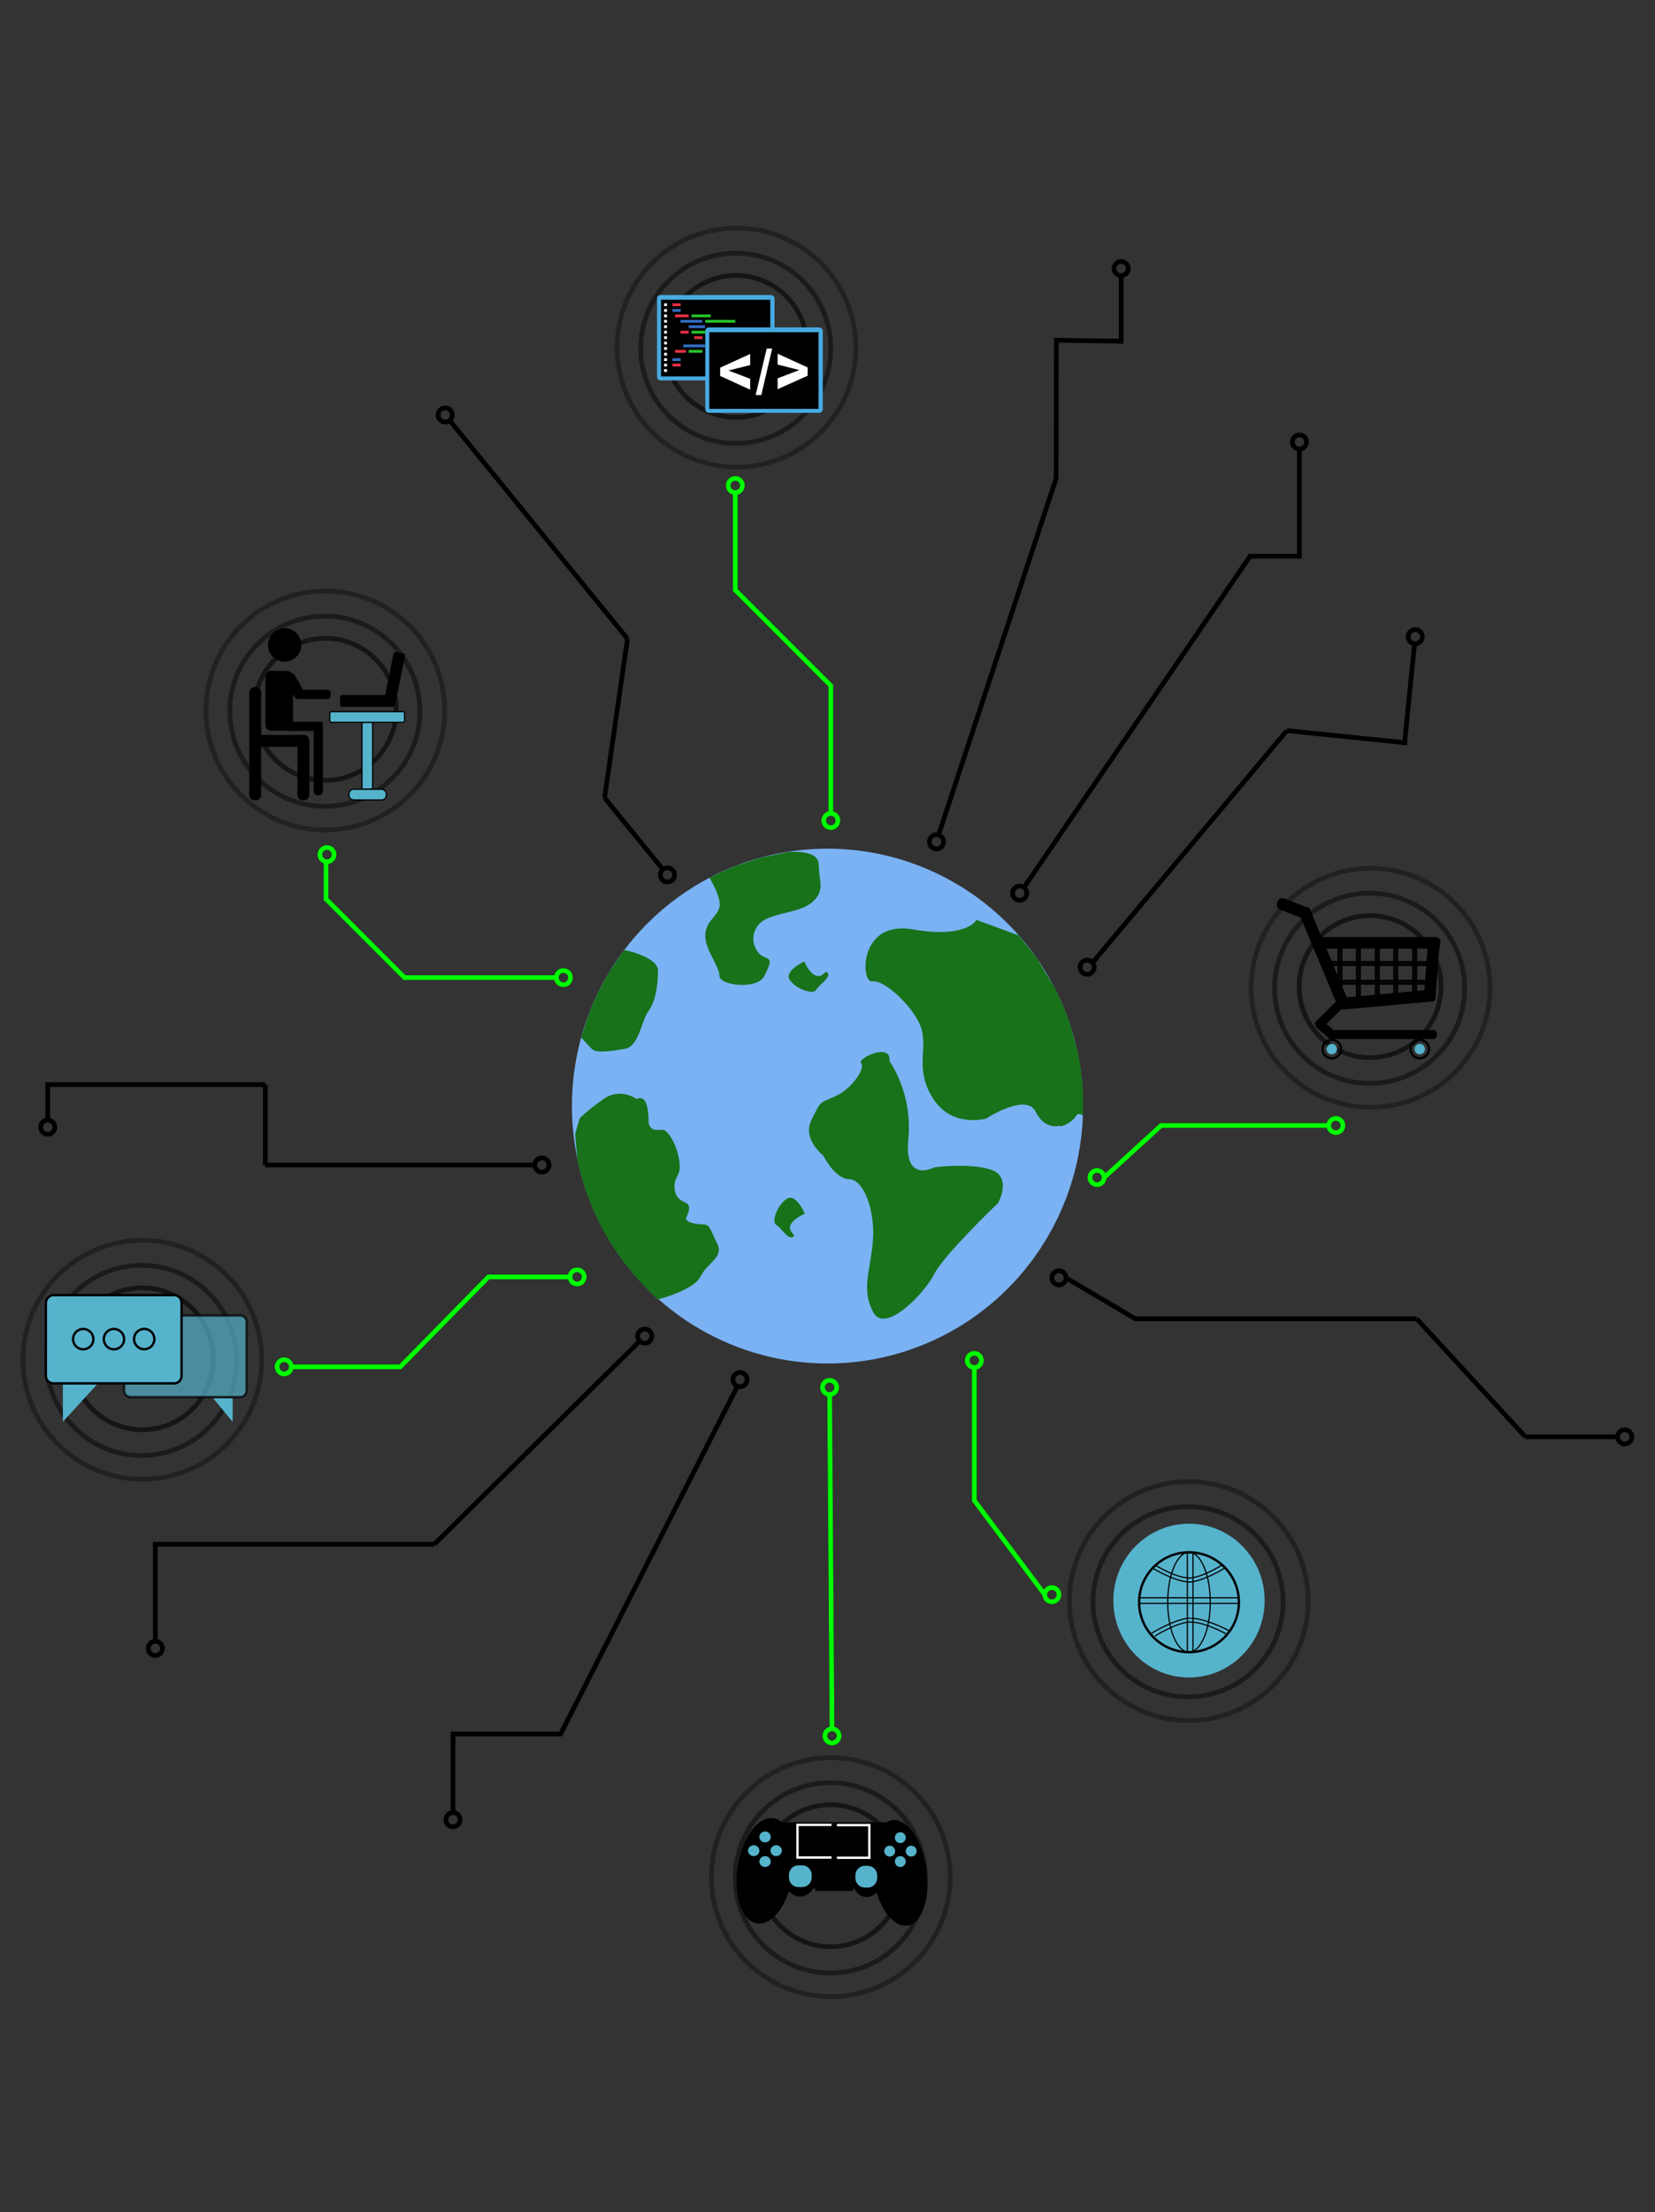 <?xml version="1.0" encoding="utf-8"?>
<!-- Generator: Adobe Illustrator 24.1.0, SVG Export Plug-In . SVG Version: 6.00 Build 0)  -->
<svg version="1.1" id="Layer_1" xmlns="http://www.w3.org/2000/svg" xmlns:xlink="http://www.w3.org/1999/xlink" x="0px" y="0px"
	 viewBox="0 0 700 935" style="enable-background:new 0 0 700 935;" xml:space="preserve">
<rect x="0" y="0" width="700" height="935" fill="#333333" stroke="none"/>
<style type="text/css">
	.st0{fill:#7AB2F4;}
	.st1{fill:none;stroke:#000000;stroke-width:2;stroke-miterlimit:10;}
	.st2{fill:#177219;}
	.st3{fill:none;stroke:#00FF00;stroke-width:2;stroke-miterlimit:10;}
	.st4{opacity:0.36;fill:none;stroke:#000000;stroke-width:2;stroke-miterlimit:10;enable-background:new    ;}
	.st5{opacity:0.47;fill:none;stroke:#000000;stroke-width:2;stroke-miterlimit:10;enable-background:new    ;}
	.st6{opacity:0.59;fill:none;stroke:#000000;stroke-width:2;stroke-miterlimit:10;enable-background:new    ;}
	.st7{fill:#56B3CC;stroke:#000000;stroke-width:0.5;stroke-miterlimit:10;}
	.st8{stroke:#000000;stroke-width:0.5;stroke-miterlimit:10;}
	.st9{opacity:0.47;fill:none;stroke:#000000;stroke-width:2;stroke-miterlimit:9.999;enable-background:new    ;}
	.st10{opacity:0.59;fill:none;stroke:#000000;stroke-width:2;stroke-miterlimit:10;enable-background:new    ;}
	.st11{opacity:0.7;fill:#56B3CC;stroke:#000000;stroke-miterlimit:10;}
	.st12{fill:#56B3CC;}
	.st13{fill:#56B3CC;stroke:#000000;stroke-miterlimit:10;}
	.st14{fill:none;stroke:#000000;stroke-miterlimit:10;}
	.st15{fill:none;stroke:#000000;stroke-width:1;stroke-miterlimit:10;}
	.st16{stroke:#000000;stroke-width:1;stroke-miterlimit:10.001;}
	.st17{fill:#020100;stroke:#020100;stroke-miterlimit:10;}
	.st18{stroke:#020100;stroke-miterlimit:10;}
	.st19{fill:none;stroke:#FFFFFF;stroke-miterlimit:10;}
	.st20{stroke:#000000;stroke-width:1;stroke-miterlimit:10.002;}
	.st21{fill:#020100;}
	.st22{opacity:0.59;fill:none;stroke:#000000;stroke-width:2;stroke-miterlimit:10;enable-background:new    ;}
	.st23{fill:none;stroke:#000000;stroke-width:0.5;stroke-miterlimit:10;}
	.st24{fill:#47ABE2;}
	.st25{fill:#FFFFFF;}
	.st26{fill:#E53042;}
	.st27{fill:#326CBF;}
	.st28{fill:#26C42A;}
</style>
<g id="jorden">
	<ellipse class="st0" cx="350" cy="467.5" rx="108.1" ry="108.8"/>
	<path class="st1" d="M311.8,404.6"/>
	<path class="st2" d="M430.9,395.4l7.4,9.3l7.8,12.8l4.3,9.4l2.2,6l3.4,12.5l0.9,4.7l1.2,10.7v10.7c0,0-2.1-1.7-3.1,0.3s-6,5-7,4
		c0,0-6,2-10-6s-21,3-21,3s-14,4-22-8s-3-20-5-29s-16-22-21-21s-6-26,17-22s27-4,27-4L430.9,395.4z"/>
	<path class="st2" d="M300.1,371l6.8-3.2l4.8-2l8.5-2.8l2.6-0.7l10-2.1c0,0,13.5-1.7,13.5,5.3s3,11-3,16s-19,4-23,10s0,12,3,13
		s3,2,0,8s-19,4-19,0s-6-11-6-17s5-8,6-12S300.1,371,300.1,371z"/>
	<path class="st2" d="M340.2,406.4c0,0-9,4-6,8s10,6,11,4s6-5,5-7s-2,2-5,1S340.2,406.4,340.2,406.4z"/>
	<path class="st2" d="M249.4,427.6l3.4-7.8l3.8-7.1l1.3-2.2l6.1-9c0,0,14.3,2.8,14.3,8.8s-1,13-4,17s-4,15-10,16s-12,2-14,0
		s-4.5-4.8-4.5-4.8L249.4,427.6z"/>
	<path class="st2" d="M348.2,488.4c0,0-9-7-5-15s3-7,10-10s13-12,11-14s13-9,12-1c6.3,9.8,9.1,21.4,8,33c-2,19,11,12,11,12
		s15-2,24,1s3,14,3,14s-23,22-27,30s-21,26-26,16s-1-17,0-30s-4-26-10-26S348.2,488.4,348.2,488.4z"/>
	<path class="st2" d="M245,493.7l1.4,5.1l2,6.1l2.8,7.1l2.9,6l2.6,4.8l2.5,4l3,4.5l5.9,7.5l6.7,7.2l3.4,3.2c0,0,15.1-3.7,18.1-9.7
		s10-8,7-14s-3-8-6-8s-8-1-7-3s2-5,0-6s-5-2-5-7s3-4,2-11s-5-13-7-13s-6,1-6-4s-1-11-5-9c0,0-7-5-14,0c-3.5,2.4-6.9,5.1-10,8
		c0,0-2,6-2,7s1,11.3,1,11.3L245,493.7z"/>
	<path class="st2" d="M340.4,513c0,0-3.8-9.1-7.8-6.2c-4.1,2.9-6.3,9.8-4.3,10.9c2,1.1,4.8,6.1,6.9,5.2c2.1-0.9-2-2.1-0.9-5
		C335.4,515,340.4,513,340.4,513z"/>
</g>
<g id="symbols">
	<g id="arbejde">
		<g id="line_x5F_5">
			<circle class="st1" cx="238.3" cy="413.2" r="3"/>
			<circle class="st1" cx="138.3" cy="361.2" r="3"/>
			<polyline class="st1" points="235.3,413.2 171.1,413.2 137.9,380 137.9,364.2 			"/>
		</g>
		<g id="line_x5F_5_x5F_anim">
			<circle id="circle_x5F_5_x5F_start" class="st3" cx="238.3" cy="413.2" r="3"/>
			<circle id="circle_x5F_5_x5F_end" class="st3" cx="138.3" cy="361.2" r="3"/>
			<polyline id="path_x5F_5" class="st3" points="235.3,413.2 171.1,413.2 137.9,380 137.9,364.2 			"/>
		</g>
		<g id="symbol_x5F_5">
			<circle class="st4" cx="137.6" cy="300.3" r="50.5"/>
			<circle class="st5" cx="137.4" cy="300.6" r="40.2"/>
			<circle class="st6" cx="137.6" cy="299.8" r="30"/>
			<path class="st7" d="M149.6,333.6h11.8c1.1,0,2,0.9,2,2v0.5c0,1.1-0.9,2-2,2h-11.8c-1.1,0-2-0.9-2-2v-0.5
				C147.6,334.5,148.4,333.6,149.6,333.6z"/>
			<rect x="153.1" y="305.3" class="st7" width="4.5" height="28.2"/>
			<path class="st7" d="M140.1,300.8h30.4c0.3,0,0.6,0.3,0.6,0.6v3.3c0,0.3-0.3,0.6-0.6,0.6h-30.4c-0.3,0-0.6-0.3-0.6-0.6v-3.3
				C139.6,301.1,139.9,300.8,140.1,300.8z"/>
			<path class="st8" d="M167.4,275.8l3.2,0.6c0.3,0.1,0.6,0.4,0.5,0.7l-4.1,20.1c-0.1,0.3-0.4,0.6-0.7,0.5l-3.2-0.6
				c-0.3-0.1-0.6-0.4-0.5-0.7l4.1-20.1C166.6,276.1,167.1,275.8,167.4,275.8z"/>
			<path class="st8" d="M166.7,294.6v3.3c0,0.3-0.3,0.6-0.6,0.6h-21.4c-0.3,0-0.6-0.3-0.6-0.6v-3.3c0-0.3,0.3-0.6,0.6-0.6h21.4
				C166.4,294.1,166.7,294.3,166.7,294.6z"/>
			<circle class="st8" cx="120.4" cy="272.6" r="6.8"/>
			<path class="st8" d="M114.7,283.8h6.8c1.2,0,2.2,1,2.2,2.2v20.4c0,1.2-1,2.2-2.2,2.2h-6.8c-1.2,0-2.2-1-2.2-2.2V286
				C112.6,284.8,113.6,283.8,114.7,283.8z"/>
			<rect x="121.6" y="305.3" class="st8" width="11.3" height="3.4"/>
			<path class="st8" d="M133.3,305.3h2.6c0.2,0,0.4,0.2,0.4,0.4v2.6c0,0.2-0.2,0.4-0.4,0.4h-2.6c-0.2,0-0.4-0.2-0.4-0.4v-2.6
				C132.9,305.5,133.1,305.3,133.3,305.3z"/>
			<path class="st8" d="M134.4,306.5h0.4c0.8,0,1.5,0.7,1.5,1.5v26.4c0,0.8-0.7,1.5-1.5,1.5h-0.4c-0.8,0-1.5-0.7-1.5-1.5V308
				C132.9,307.1,133.6,306.5,134.4,306.5z"/>
			<path class="st8" d="M121.6,285.1l0.4-0.2c0.9-0.5,2-0.2,2.5,0.7l3.5,6.1c0.5,0.9,0.2,2-0.7,2.5l-0.4,0.2c-0.9,0.5-2,0.2-2.5-0.7
				l-3.5-6.1C120.4,286.6,120.6,285.6,121.6,285.1z"/>
			<path class="st8" d="M125.9,291.8h12.7c0.6,0,1,0.4,1,1v1.4c0,0.6-0.4,1-1,1h-12.7c-0.6,0-1-0.4-1-1v-1.4
				C124.9,292.3,125.4,291.8,125.9,291.8z"/>
			<path class="st8" d="M107.7,290.6h0.5c1.1,0,2,0.9,2,2V336c0,1.1-0.9,2-2,2h-0.5c-1.1,0-2-0.9-2-2v-43.3
				C105.7,291.6,106.7,290.6,107.7,290.6z"/>
			<path class="st8" d="M128.1,310.9h0.5c1.1,0,2,0.9,2,2V336c0,1.1-0.9,2-2,2h-0.5c-1.1,0-2-0.9-2-2v-23.1
				C126.1,311.8,126.9,310.9,128.1,310.9z"/>
			<rect x="110.3" y="310.9" class="st8" width="18.1" height="4.5"/>
		</g>
	</g>
	<g id="kommunikation">
		<g id="line_x5F_4">
			<circle class="st1" cx="244.1" cy="539.7" r="3"/>
			<circle class="st1" cx="120.2" cy="577.7" r="3"/>
			<polyline class="st1" points="241.1,539.7 206.6,539.7 169.3,577.7 123.2,577.7 			"/>
		</g>
		<g id="line_x5F_4_x5F_anim">
			<circle id="circle_x5F_4_x5F_start" class="st3" cx="244.1" cy="539.7" r="3"/>
			<circle id="circle_x5F_4_x5F_end" class="st3" cx="120.2" cy="577.7" r="3"/>
			<polyline id="path_x5F_4" class="st3" points="241.1,539.7 206.6,539.7 169.3,577.7 123.2,577.7 			"/>
		</g>
		<g id="symbol_x5F_4">
			<circle class="st4" cx="60.2" cy="574.7" r="50.5"/>
			
				<ellipse transform="matrix(0.999 -4.407225e-02 4.407225e-02 0.999 -25.283 3.198)" class="st9" cx="59.9" cy="575" rx="40.2" ry="40.2"/>
			<ellipse class="st10" cx="60.2" cy="574.3" rx="30" ry="30"/>
			<path class="st11" d="M55.2,556h46.4c1.5,0,2.7,1.2,2.7,2.7v29.1c0,1.5-1.2,2.7-2.7,2.7H55.2c-1.5,0-2.7-1.2-2.7-2.7v-29.1
				C52.5,557.3,53.7,556,55.2,556z"/>
			<polygon class="st12" points="98.4,591 90.2,591 98.4,601 			"/>
			<path class="st13" d="M22.6,547.4h51c1.8,0,3.2,1.4,3.2,3.2v30.9c0,1.8-1.4,3.2-3.2,3.2h-51c-1.8,0-3.2-1.4-3.2-3.2v-30.9
				C19.5,548.9,20.9,547.4,22.6,547.4z"/>
			<circle class="st14" cx="35.2" cy="566" r="4.3"/>
			<circle class="st14" cx="48.2" cy="566" r="4.3"/>
			<polyline class="st12" points="26.6,585.2 26.6,600.9 26.6,600.9 26.6,600.9 41,585.2 			"/>
			
				<ellipse transform="matrix(9.968679e-02 -0.995 0.995 9.968679e-02 -508.255 570.239)" class="st15" cx="61" cy="566" rx="4.3" ry="4.3"/>
		</g>
	</g>
	<g id="esport">
		<g id="line_x5F_3">
			<line class="st1" x1="350.9" y1="589.4" x2="351.9" y2="730.6"/>
			<circle class="st1" cx="350.9" cy="586.4" r="3"/>
			<circle class="st1" cx="351.9" cy="733.7" r="3"/>
		</g>
		<g id="line_x5F_3_x5F_anim">
			<line id="path_x5F_3" class="st3" x1="350.9" y1="589.4" x2="351.9" y2="730.6"/>
			<circle id="circle_x5F_3_x5F_start" class="st3" cx="350.9" cy="586.4" r="3"/>
			<circle id="circle_x5F_3_x5F_end" class="st3" cx="351.9" cy="733.7" r="3"/>
		</g>
		<g id="symbol_x5F_3">
			<circle class="st4" cx="351.4" cy="793.4" r="50.5"/>
			<circle class="st5" cx="351.2" cy="793.7" r="40.2"/>
			<circle class="st6" cx="351.3" cy="792.8" r="30"/>
			
				<ellipse transform="matrix(0.154 -0.988 0.988 0.154 -507.369 988.762)" class="st16" cx="323.7" cy="790.7" rx="22" ry="11.3"/>
			<rect x="330" y="770.7" class="st17" width="44" height="27"/>
			<ellipse class="st18" cx="338.4" cy="794.2" rx="6" ry="6.9"/>
			<rect x="337.3" y="771.3" class="st19" width="15.6" height="13.8"/>
			<path class="st12" d="M337.7,788.4h1.6c2.2,0,4,1.8,4,4v1.2c0,2.2-1.8,4-4,4h-1.6c-2.2,0-4-1.8-4-4v-1.2
				C333.7,790.3,335.4,788.4,337.7,788.4z"/>
			<ellipse class="st12" cx="323.6" cy="776.4" rx="2.4" ry="2.3"/>
			<ellipse class="st12" cx="318.8" cy="782.2" rx="2.4" ry="2.3"/>
			<ellipse class="st12" cx="323.6" cy="786.8" rx="2.4" ry="2.3"/>
			<ellipse class="st12" cx="328.3" cy="782.2" rx="2.4" ry="2.3"/>
			
				<ellipse transform="matrix(0.99 -0.143 0.143 0.99 -109.582 62.832)" class="st20" cx="380.8" cy="791.1" rx="10.9" ry="22"/>
			<rect x="353.3" y="770.8" class="st17" width="21.2" height="27"/>
			<ellipse class="st18" cx="366.6" cy="794.4" rx="5.7" ry="6.9"/>
			<rect x="352.8" y="771.4" class="st19" width="14.9" height="13.8"/>
			<path class="st12" d="M367,797.8h-1.2c-2.2,0-4-1.8-4-4v-1.2c0-2.2,1.8-4,4-4h1.2c2.2,0,4,1.8,4,4v1.2
				C371,795.9,369.3,797.8,367,797.8z"/>
			<circle class="st12" cx="380.8" cy="776.7" r="2.3"/>
			<circle class="st12" cx="385.4" cy="782.4" r="2.3"/>
			<circle class="st12" cx="380.8" cy="786.8" r="2.3"/>
			<circle class="st12" cx="376.3" cy="782.4" r="2.3"/>
			<rect x="344.8" y="795.8" class="st21" width="16" height="3.4"/>
			<rect x="351.7" y="770.7" class="st21" width="2.3" height="16"/>
		</g>
	</g>
	<g id="internet">
		<g id="line_x5F_2">
			<circle class="st1" cx="412.1" cy="575" r="3"/>
			<circle class="st1" cx="444.9" cy="674" r="3"/>
			<polyline class="st1" points="441.9,674 412.1,634.2 412.1,578 			"/>
		</g>
		<g id="line_x5F_2_x5F_anim">
			<circle id="circle_x5F_2_x5F_start" class="st3" cx="412.1" cy="575" r="3"/>
			<circle id="circle_x5F_2_x5F_end" class="st3" cx="444.9" cy="674" r="3"/>
			<polyline id="path_x5F_2" class="st3" points="412.1,578 412.1,634.2 441.9,674 			"/>
		</g>
		<g id="symbol_x5F_2">
			<circle class="st4" cx="502.8" cy="676.7" r="50.5"/>
			<circle class="st5" cx="502.5" cy="677" r="40.2"/>
			<ellipse class="st22" cx="502.7" cy="676.1" rx="30" ry="30"/>
			<ellipse class="st12" cx="502.9" cy="676.5" rx="32" ry="32.5"/>
			<circle class="st14" cx="502.9" cy="677.2" r="21.1"/>
			<rect x="481.8" y="675.3" class="st23" width="42.2" height="2.4"/>
			<rect x="502.2" y="656" class="st23" width="2.4" height="42.2"/>
			<path class="st23" d="M488.6,661.5c0,0,8.6,5.4,14.2,5.4"/>
			<path class="st23" d="M487.5,662.8c0,0,9.2,5.6,15.2,5.8"/>
			<path class="st23" d="M516.8,661.5c0,0-8.6,5.5-14.2,5.5"/>
			<path class="st23" d="M518,662.8c0,0-9.2,5.7-15.3,5.9"/>
			<ellipse class="st23" cx="502.9" cy="677.2" rx="9" ry="21.1"/>
			<path class="st23" d="M518.5,690.5c0,0-9.3-5.1-15.1-4.9"/>
			<path class="st23" d="M519.8,689.2c0,0-9.9-5.3-16.2-5.2"/>
			<path class="st23" d="M488.5,691.5c0,0,9.1-5.8,15.1-6"/>
			<path class="st23" d="M487.1,690.3c0,0,9.8-6.1,16.3-6.4"/>
		</g>
	</g>
	<g id="ehandel">
		<g id="line_x5F_1">
			<circle class="st1" cx="464" cy="497.7" r="3"/>
			<circle class="st1" cx="565" cy="475.7" r="3"/>
			<polyline class="st1" points="562,475.7 491.1,475.7 467,497.7 			"/>
		</g>
		<g id="line_x5F_1_x5F_anim">
			<circle id="circle_x5F_1_x5F_start" class="st3" cx="464" cy="497.7" r="3"/>
			<circle id="circle_x5F_1_x5F_end" class="st3" cx="565" cy="475.7" r="3"/>
			<polyline id="path_x5F_1" class="st3" points="467,497.7 491.1,475.7 562,475.7 			"/>
		</g>
		<g id="symbol_x5F_1">
			<circle class="st4" cx="579.7" cy="417.5" r="50.5"/>
			<circle class="st5" cx="579.3" cy="417.7" r="40.2"/>
			<circle class="st6" cx="579.5" cy="417" r="30"/>
			<path class="st8" d="M605.3,397.7l2.3,0.2c0.6,0,1,0.5,1,1.1l-1.7,22.7c0,0.6-0.5,1-1.1,1l-2.3-0.2c-0.6,0-1-0.5-1-1.1l1.7-22.7
				C604.3,398.1,604.8,397.7,605.3,397.7z"/>
			<path class="st8" d="M568.2,421.9l37.5-3.4c0.5,0,1,0.3,1,0.9l0.2,2.6c0,0.5-0.3,1-0.9,1l-37.5,3.4c-0.5,0-1-0.3-1-0.9l-0.2-2.6
				C567.2,422.4,567.7,422,568.2,421.9z"/>
			<path class="st8" d="M559.2,396.3H607c0.5,0,0.9,0.4,0.9,0.9v2.6c0,0.5-0.4,0.9-0.9,0.9h-47.7c-0.5,0-0.9-0.4-0.9-0.9v-2.5
				C558.2,396.6,558.7,396.3,559.2,396.3z"/>
			<path class="st8" d="M607.2,396.3c0,0,1.8,0.3,1.8,1.5c-0.1,1-0.2,2-0.4,3l-3.7-3L607.2,396.3z"/>
			<path class="st8" d="M553.8,384.3l16.6,39.8c0.2,0.5,0,1-0.5,1.2l-2.4,1c-0.5,0.2-1,0-1.2-0.5L549.7,386c-0.2-0.5,0-1,0.5-1.2
				l2.4-1C553,383.5,553.5,383.7,553.8,384.3z"/>
			<path class="st8" d="M543.2,380l9.5,3.7c1,0.4,1.5,1.5,1.1,2.6l-0.2,0.5c-0.4,1-1.5,1.5-2.6,1.1l-9.5-3.7c-1-0.4-1.5-1.5-1.1-2.6
				l0.2-0.5C541,380,542.2,379.5,543.2,380z"/>
			<path class="st8" d="M566,424.1l1,1c0.4,0.4,0.4,1,0,1.4l-7.8,7.8c-0.4,0.4-1,0.4-1.4,0l-1-1c-0.4-0.4-0.4-1,0-1.4l7.8-7.8
				C565,423.7,565.7,423.7,566,424.1z"/>
			<path class="st8" d="M607.5,436.9v0.7c0,0.7-0.6,1.3-1.3,1.3h-42c-0.7,0-1.3-0.6-1.3-1.3v-0.7c0-0.7,0.6-1.3,1.3-1.3h42
				C606.8,435.5,607.5,436.1,607.5,436.9z"/>
			<path class="st8" d="M556.8,432l0.3-0.3c0.5-0.6,1.5-0.7,2.1-0.2l5.6,4.8c0.6,0.5,0.7,1.5,0.2,2.1l-0.3,0.3
				c-0.5,0.6-1.5,0.7-2.1,0.2l-5.6-4.8C556.5,433.5,556.3,432.5,556.8,432z"/>
			<circle class="st14" cx="563.3" cy="443.4" r="3.9"/>
			<circle class="st12" cx="563.3" cy="443.4" r="2.2"/>
			<circle class="st14" cx="600.5" cy="443.4" r="3.9"/>
			<circle class="st12" cx="600.5" cy="443.4" r="2.2"/>
			<rect x="574" y="401.1" class="st14" width="1.1" height="20.3"/>
			<rect x="582" y="401.1" class="st14" width="1.1" height="20.3"/>
			<rect x="589.8" y="401.1" class="st14" width="1.1" height="20.3"/>
			<rect x="597.8" y="401.1" class="st14" width="1.1" height="20.3"/>
			<rect x="566.2" y="401.1" class="st14" width="1.1" height="16.9"/>
			<rect x="562.8" y="406.7" class="st14" width="40.6" height="1.1"/>
			<rect x="565" y="414.6" class="st14" width="38.3" height="1.1"/>
		</g>
	</g>
	<g id="programmering">
		<g id="line_x5F_0">
			<circle class="st1" cx="311" cy="205.2" r="3"/>
			<circle class="st1" cx="351.4" cy="346.8" r="3"/>
			<polyline class="st1" points="351.4,343.4 351.4,289.8 311,249.4 311,208.2 			"/>
		</g>
		<g id="line_x5F_0_x5F_anim">
			<circle id="circle_x5F_0_x5F_end" class="st3" cx="311" cy="205.2" r="3"/>
			<circle id="circle_x5F_0_x5F_start" class="st3" cx="351.4" cy="346.8" r="3"/>
			<polyline id="path_x5F_0" class="st3" points="351.4,343.4 351.4,289.8 311,249.4 311,208.2 			"/>
		</g>
		<g id="symbol_x5F_0">
			<circle class="st4" cx="311.5" cy="146.9" r="50.5"/>
			<circle class="st5" cx="311.2" cy="147.2" r="40.2"/>
			<circle class="st6" cx="311.3" cy="146.4" r="30"/>
			<path class="st24" d="M279.4,124.7h46.7c0.8,0,1.5,0.7,1.5,1.5v33.1c0,0.8-0.7,1.5-1.5,1.5h-46.7c-0.8,0-1.5-0.7-1.5-1.5v-33.1
				C277.8,125.4,278.5,124.7,279.4,124.7z"/>
			<rect x="279.6" y="126.7" width="46.2" height="32.4"/>
			<path class="st24" d="M299.8,138.4h46.7c0.8,0,1.5,0.7,1.5,1.5V173c0,0.8-0.7,1.5-1.5,1.5h-46.7c-0.8,0-1.5-0.7-1.5-1.5v-33.1
				C298.3,139.1,298.9,138.4,299.8,138.4z"/>
			<rect x="300" y="140.4" width="46.2" height="32.4"/>
			<polygon class="st25" points="324.3,147.3 326.6,147.3 322,167 319.6,167 			"/>
			<polygon class="st25" points="317.3,149.6 317.3,154.3 308.1,156.6 317.3,160.1 317.3,164.7 304.6,158.9 304.6,155.4 			"/>
			<polygon class="st25" points="328.9,149.5 328.9,154.1 338.1,156.4 328.9,159.9 328.9,164.5 341.6,158.8 341.6,155.3 			"/>
			<rect x="280.9" y="128.2" class="st25" width="1.2" height="1.2"/>
			<rect x="280.9" y="130.6" class="st25" width="1.2" height="1.2"/>
			<rect x="280.9" y="132.9" class="st25" width="1.2" height="1.2"/>
			<rect x="280.9" y="135.2" class="st25" width="1.2" height="1.2"/>
			<rect x="280.9" y="137.5" class="st25" width="1.2" height="1.2"/>
			<rect x="280.9" y="139.8" class="st25" width="1.2" height="1.2"/>
			<rect x="280.9" y="142.1" class="st25" width="1.2" height="1.2"/>
			<rect x="280.9" y="144.4" class="st25" width="1.2" height="1.2"/>
			<rect x="280.9" y="146.7" class="st25" width="1.2" height="1.2"/>
			<rect x="280.9" y="149.1" class="st25" width="1.2" height="1.2"/>
			<rect x="280.9" y="151.4" class="st25" width="1.2" height="1.2"/>
			<rect x="280.9" y="153.7" class="st25" width="1.2" height="1.2"/>
			<rect x="280.9" y="156" class="st25" width="1.2" height="1.2"/>
			<rect x="284.4" y="128.2" class="st26" width="3.5" height="1.2"/>
			<rect x="284.4" y="130.6" class="st27" width="3.5" height="1.2"/>
			<rect x="284.4" y="153.7" class="st26" width="3.5" height="1.2"/>
			<rect x="291.3" y="137.5" class="st27" width="6.9" height="1.2"/>
			<rect x="284.4" y="151.4" class="st27" width="3.5" height="1.2"/>
			<rect x="287.8" y="135.2" class="st27" width="9.2" height="1.2"/>
			<rect x="289" y="145.6" class="st27" width="9.2" height="1.2"/>
			<rect x="285.5" y="132.9" class="st26" width="5.8" height="1.2"/>
			<rect x="287.8" y="139.8" class="st26" width="3.5" height="1.2"/>
			<rect x="293.6" y="142.1" class="st26" width="3.5" height="1.2"/>
			<rect x="285.5" y="147.9" class="st26" width="4.6" height="1.2"/>
			<rect x="292.5" y="139.8" class="st28" width="5.8" height="1.2"/>
			<rect x="291.3" y="147.9" class="st28" width="5.8" height="1.2"/>
			<rect x="292.5" y="132.9" class="st28" width="8.1" height="1.2"/>
			<rect x="298.3" y="135.2" class="st28" width="12.7" height="1.2"/>
		</g>
	</g>
</g>
<g id="pile">
	<line class="st1" x1="462" y1="407" x2="544.3" y2="308.8"/>
	<line class="st1" x1="544.3" y1="308.8" x2="595.1" y2="314"/>
	<line class="st1" x1="598.3" y1="272.1" x2="594" y2="314.9"/>
	<circle class="st1" cx="598.6" cy="269.1" r="3"/>
	<circle class="st1" cx="459.8" cy="408.8" r="3"/>
	<polyline class="st1" points="450.9,540.1 480.2,557.4 599.2,557.4 	"/>
	<line class="st1" x1="599.2" y1="557.4" x2="645.2" y2="607.3"/>
	<line class="st1" x1="645.2" y1="607.3" x2="684.2" y2="607.3"/>
	<circle class="st1" cx="687.2" cy="607.3" r="3"/>
	<circle class="st1" cx="447.9" cy="540.1" r="3"/>
	<line class="st1" x1="270.7" y1="566.7" x2="183.7" y2="652.7"/>
	<line class="st1" x1="183.7" y1="652.7" x2="64.7" y2="652.7"/>
	<line class="st1" x1="65.7" y1="652.7" x2="65.7" y2="693.7"/>
	<circle class="st1" cx="65.7" cy="696.7" r="3"/>
	<circle class="st1" cx="272.7" cy="564.7" r="3"/>
	<line class="st1" x1="226.2" y1="492.4" x2="112.2" y2="492.4"/>
	<line class="st1" x1="112.2" y1="492.4" x2="112.2" y2="458.4"/>
	<line class="st1" x1="19.2" y1="458.4" x2="112.2" y2="458.4"/>
	<circle class="st1" cx="20.2" cy="476.4" r="3"/>
	<line class="st1" x1="20.2" y1="458.4" x2="20.2" y2="473.4"/>
	<circle class="st1" cx="229.2" cy="492.4" r="3"/>
</g>
<g>
	<line class="st1" x1="190.2" y1="177.7" x2="265.4" y2="270"/>
	<line class="st1" x1="265.4" y1="270" x2="255.7" y2="337.2"/>
	<line class="st1" x1="255.7" y1="337.2" x2="280.4" y2="367.5"/>
	<circle class="st1" cx="282.3" cy="369.8" r="3"/>
	<circle class="st1" cx="188.3" cy="175.4" r="3"/>
</g>
<circle class="st1" cx="396.1" cy="355.8" r="3"/>
<line class="st1" x1="397" y1="352.8" x2="446.7" y2="202.2"/>
<line class="st1" x1="446.7" y1="202.5" x2="446.8" y2="142.8"/>
<line class="st1" x1="446" y1="143.8" x2="474.8" y2="144.2"/>
<circle class="st1" cx="474.2" cy="113.5" r="3"/>
<line class="st1" x1="474.2" y1="116.5" x2="474.2" y2="145.3"/>
<circle class="st1" cx="313" cy="583.1" r="3"/>
<line class="st1" x1="311.8" y1="586.1" x2="236.9" y2="733.3"/>
<line class="st1" x1="237.8" y1="732.9" x2="190.6" y2="732.9"/>
<line class="st1" x1="191.6" y1="732.9" x2="191.6" y2="766.2"/>
<circle class="st1" cx="191.6" cy="769.1" r="3"/>
<circle class="st1" cx="431.3" cy="377.5" r="3"/>
<line class="st1" x1="433.1" y1="375.1" x2="529.2" y2="234.4"/>
<line class="st1" x1="528.8" y1="235.1" x2="549.6" y2="235.1"/>
<line class="st1" x1="549.6" y1="236.1" x2="549.6" y2="189.7"/>
<circle class="st1" cx="549.6" cy="186.8" r="3"/>
</svg>
